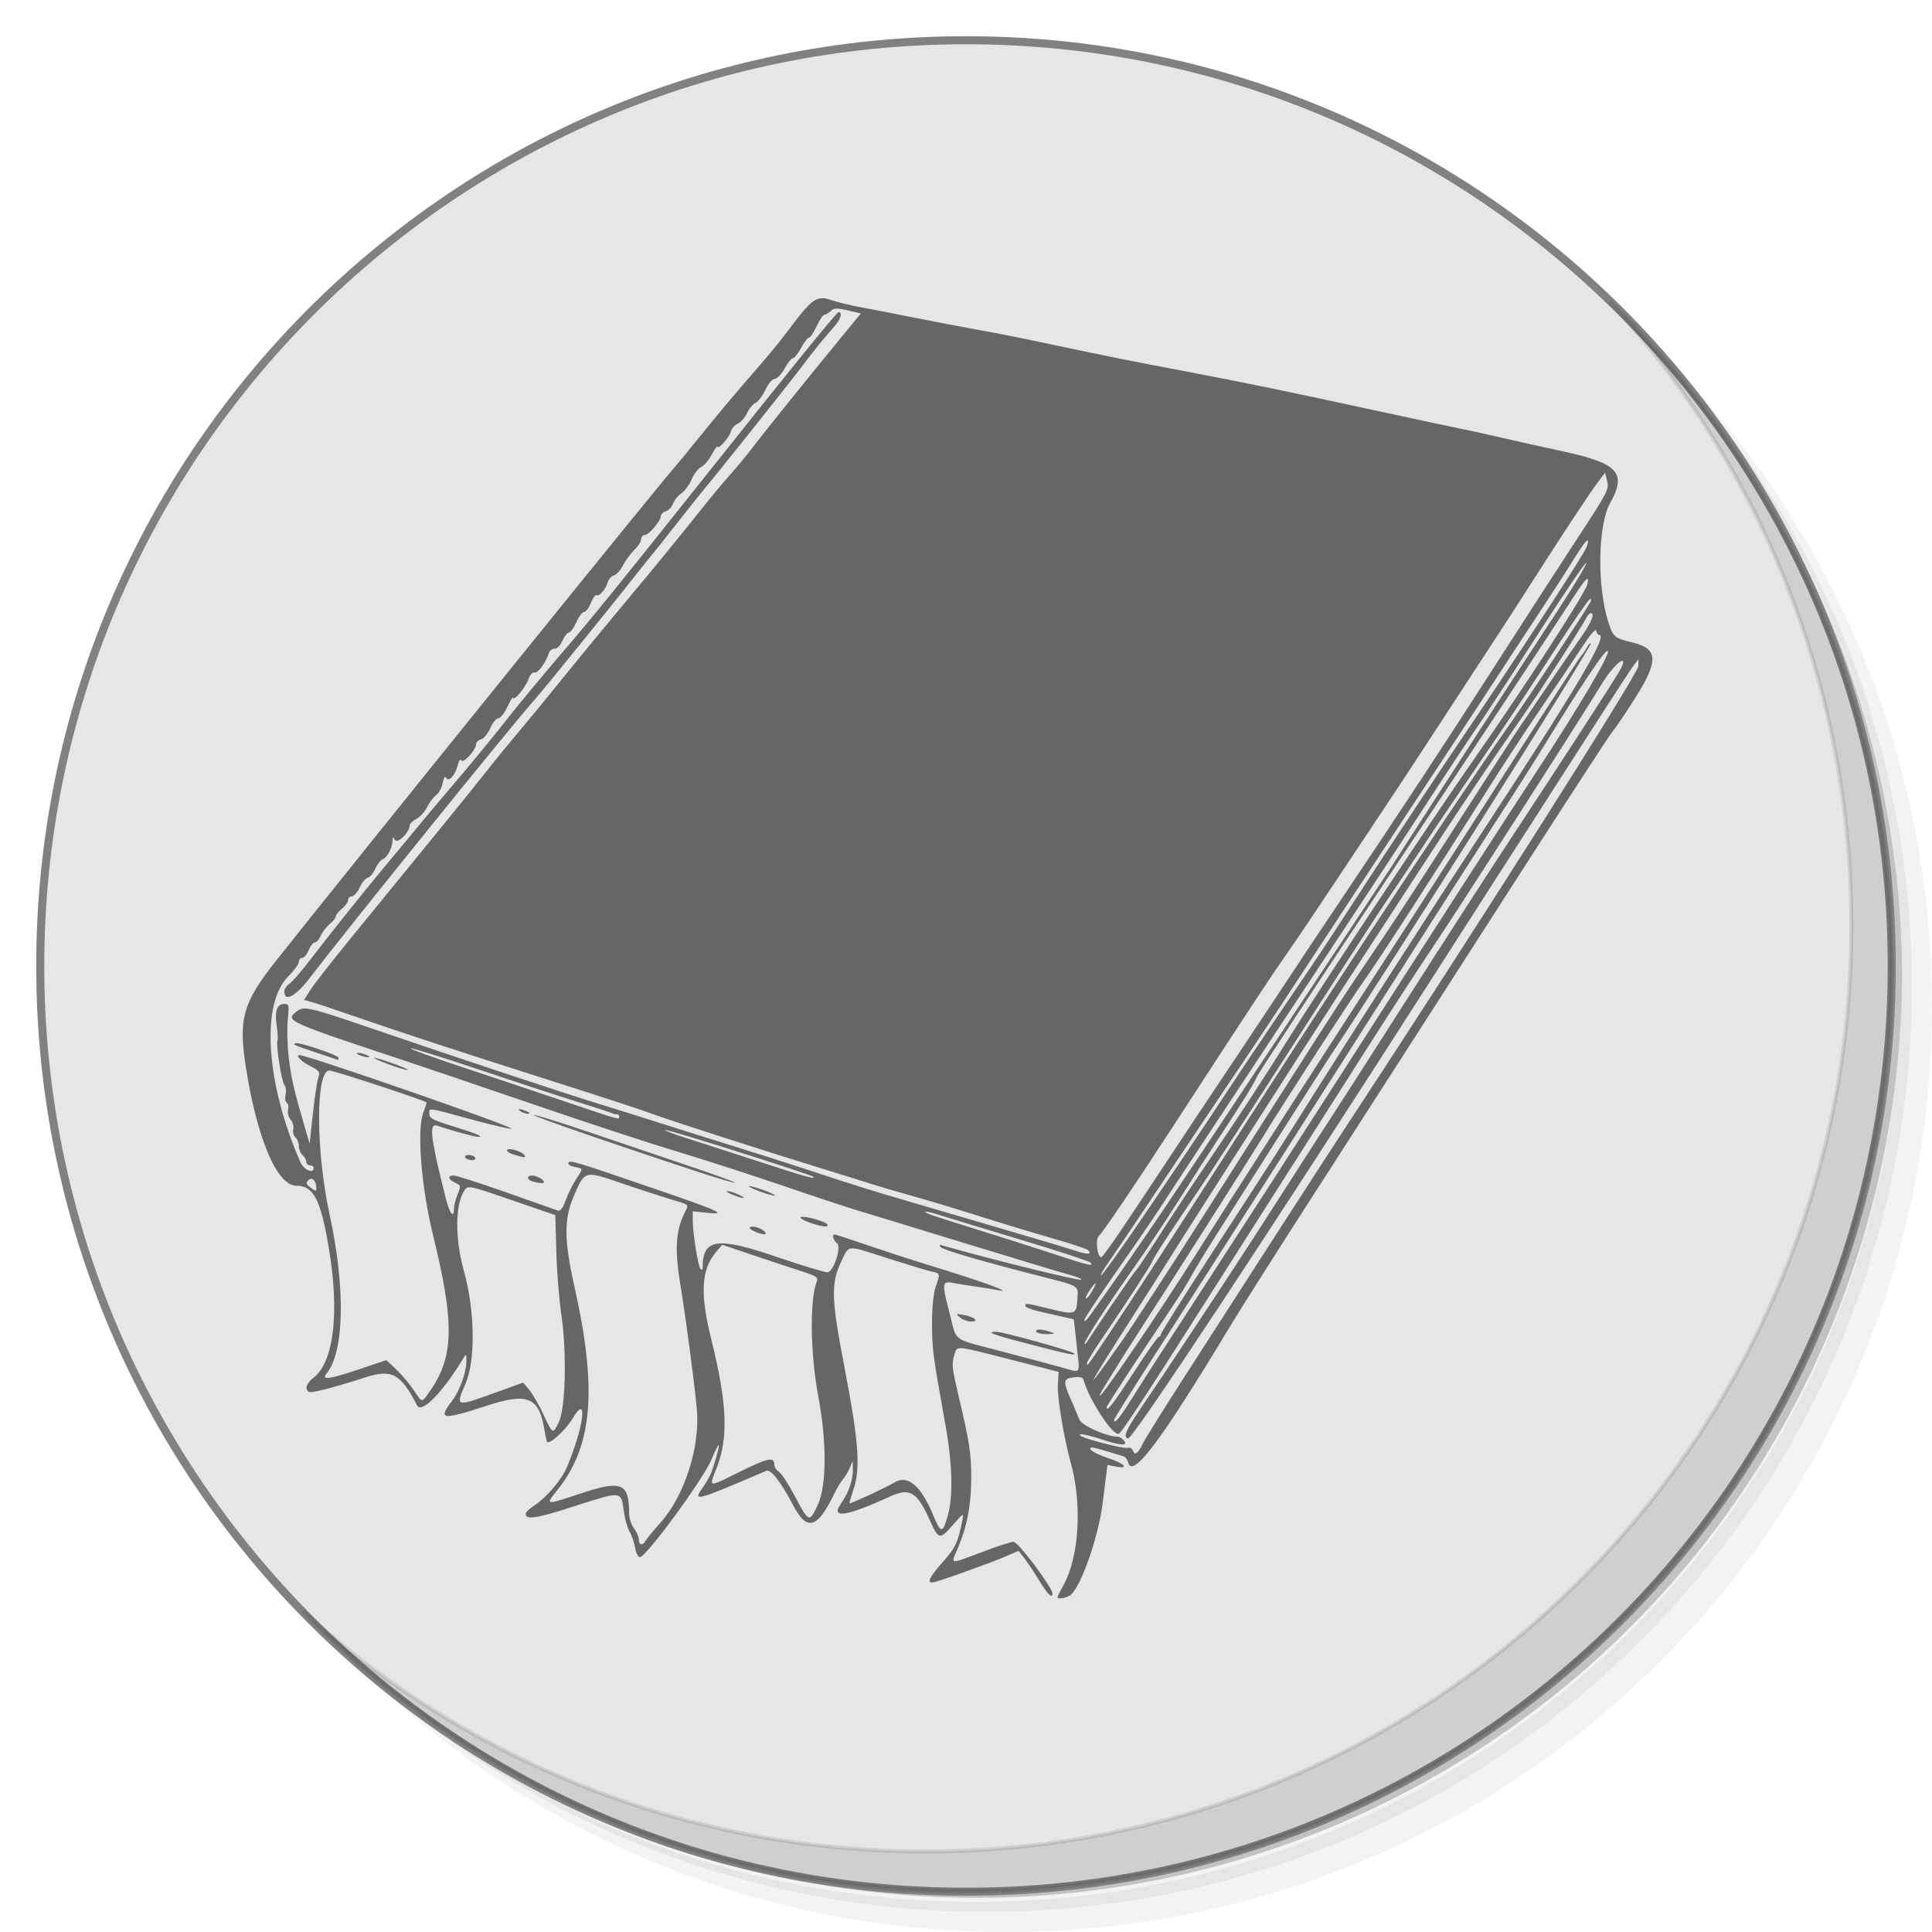 <?xml version="1.0" encoding="UTF-8" standalone="no"?>
<svg
   xmlns:osb="http://www.openswatchbook.org/uri/2009/osb"
   xmlns:dc="http://purl.org/dc/elements/1.1/"
   xmlns:cc="http://creativecommons.org/ns#"
   xmlns:rdf="http://www.w3.org/1999/02/22-rdf-syntax-ns#"
   xmlns:svg="http://www.w3.org/2000/svg"
   xmlns="http://www.w3.org/2000/svg"
   xmlns:sodipodi="http://sodipodi.sourceforge.net/DTD/sodipodi-0.dtd"
   xmlns:inkscape="http://www.inkscape.org/namespaces/inkscape"
   viewBox="0 0 48 48"
   id="svg2"
   version="1.1"
   inkscape:version="0.92.2 5c3e80d, 2017-08-06"
   sodipodi:docname="application-bookmarks.svg">
  <sodipodi:namedview
     pagecolor="#ffffff"
     bordercolor="#666666"
     borderopacity="1"
     objecttolerance="10"
     gridtolerance="10"
     guidetolerance="10"
     inkscape:pageopacity="0"
     inkscape:pageshadow="2"
     inkscape:window-width="1920"
     inkscape:window-height="1037"
     id="namedview55"
     showgrid="false"
     inkscape:zoom="6.9532167"
     inkscape:cx="18.101417"
     inkscape:cy="47.743394"
     inkscape:window-x="0"
     inkscape:window-y="43"
     inkscape:window-maximized="0"
     inkscape:current-layer="svg2" />
  <defs
     id="defs4">
    <linearGradient
       id="linearGradient860"
       osb:paint="solid">
      <stop
         style="stop-color:#000000;stop-opacity:1;"
         offset="0"
         id="stop858" />
    </linearGradient>
    <linearGradient
       id="linearGradient3764"
       x1="1"
       x2="47"
       gradientUnits="userSpaceOnUse"
       gradientTransform="matrix(0,-1,1,0,-1.5e-6,48)">
      <stop
         style="stop-color:#333;stop-opacity:1"
         id="stop7" />
      <stop
         offset="1"
         style="stop-color:#3d3d3d;stop-opacity:1"
         id="stop9" />
    </linearGradient>
  </defs>
  <g
     id="g11">
    <path
       d="m 36.31 5 c 5.859 4.062 9.688 10.831 9.688 18.5 c 0 12.426 -10.07 22.5 -22.5 22.5 c -7.669 0 -14.438 -3.828 -18.5 -9.688 c 1.037 1.822 2.306 3.499 3.781 4.969 c 4.085 3.712 9.514 5.969 15.469 5.969 c 12.703 0 23 -10.298 23 -23 c 0 -5.954 -2.256 -11.384 -5.969 -15.469 c -1.469 -1.475 -3.147 -2.744 -4.969 -3.781 z m 4.969 3.781 c 3.854 4.113 6.219 9.637 6.219 15.719 c 0 12.703 -10.297 23 -23 23 c -6.081 0 -11.606 -2.364 -15.719 -6.219 c 4.16 4.144 9.883 6.719 16.219 6.719 c 12.703 0 23 -10.298 23 -23 c 0 -6.335 -2.575 -12.06 -6.719 -16.219 z"
       style="opacity:0.05"
       id="path13" />
    <path
       d="m 41.28 8.781 c 3.712 4.085 5.969 9.514 5.969 15.469 c 0 12.703 -10.297 23 -23 23 c -5.954 0 -11.384 -2.256 -15.469 -5.969 c 4.113 3.854 9.637 6.219 15.719 6.219 c 12.703 0 23 -10.298 23 -23 c 0 -6.081 -2.364 -11.606 -6.219 -15.719 z"
       style="opacity:0.1"
       id="path15" />
    <path
       d="m 31.25 2.375 c 8.615 3.154 14.75 11.417 14.75 21.13 c 0 12.426 -10.07 22.5 -22.5 22.5 c -9.708 0 -17.971 -6.135 -21.12 -14.75 a 23 23 0 0 0 44.875 -7 a 23 23 0 0 0 -16 -21.875 z"
       style="opacity:0.2"
       id="path17" />
  </g>
  <g
     id="g19"
     style="fill:#e6e6e6;fill-opacity:1;stroke:#818181;stroke-opacity:1;stroke-width:0.2;stroke-miterlimit:4;stroke-dasharray:none">
    <path
       d="m 24 1 c 12.703 0 23 10.297 23 23 c 0 12.703 -10.297 23 -23 23 -12.703 0 -23 -10.297 -23 -23 0 -12.703 10.297 -23 23 -23 z"
       style="fill:#e6e6e6;fill-opacity:1;stroke:#818181;stroke-opacity:1;stroke-width:0.2;stroke-miterlimit:4;stroke-dasharray:none"
       id="path21" />
  </g>
  <g
     id="g51"
     style="stroke-width:0.1;stroke-miterlimit:4;stroke-dasharray:none;stroke:#000000;stroke-opacity:1;fill-opacity:1;fill:#000000">
    <path
       d="m 40.03 7.531 c 3.712 4.084 5.969 9.514 5.969 15.469 0 12.703 -10.297 23 -23 23 c -5.954 0 -11.384 -2.256 -15.469 -5.969 4.178 4.291 10.01 6.969 16.469 6.969 c 12.703 0 23 -10.298 23 -23 0 -6.462 -2.677 -12.291 -6.969 -16.469 z"
       style="opacity:0.1;stroke-width:0.1;stroke-miterlimit:4;stroke-dasharray:none;stroke:#000000;stroke-opacity:1;fill-opacity:1;fill:#000000"
       id="path53" />
  </g>
  <path
     d="m 26.271,39.681 c 0,-0.014 0.069,-0.15 0.153,-0.302 0.387,-0.7 0.465,-2 0.182,-3.025 -0.177,-0.641 -0.344,-1.646 -0.324,-1.956 l 0.02,-0.314 -1.193,-0.305 c -1.432,-0.366 -1.321,-0.359 -1.406,-0.09 -0.059,0.185 -0.044,0.327 0.093,0.907 0.292,1.238 0.335,1.507 0.334,2.119 -0.001,0.676 -0.102,1.207 -0.333,1.75 -0.179,0.421 -0.248,0.413 0.67,0.07 0.336,-0.126 0.658,-0.229 0.715,-0.229 0.114,0 0.967,1.135 0.967,1.287 0,0.136 -0.127,0.013 -0.325,-0.316 -0.121,-0.201 -0.287,-0.451 -0.369,-0.556 l -0.149,-0.19 -0.328,0.141 c -0.346,0.149 -1.516,0.571 -1.75,0.631 -0.223,0.058 -0.164,-0.091 0.197,-0.497 0.317,-0.356 0.378,-0.488 0.486,-1.041 0.036,-0.186 0.03,-0.182 -0.227,0.111 -0.337,0.387 -0.362,0.382 -0.58,-0.101 -0.323,-0.717 -0.499,-0.821 -1,-0.591 -1.098,0.504 -1.485,0.555 -1.202,0.158 0.185,-0.259 0.294,-0.578 0.287,-0.844 l -0.005,-0.197 -0.072,0.169 c -0.04,0.093 -0.117,0.222 -0.171,0.286 -0.054,0.064 -0.147,0.217 -0.206,0.34 -0.428,0.887 -0.684,0.961 -1.03,0.3 -0.305,-0.582 -0.555,-0.902 -0.669,-0.853 -1.741,0.747 -1.827,0.771 -1.594,0.441 0.179,-0.254 0.241,-0.389 0.348,-0.763 0.125,-0.44 0.085,-0.423 -0.119,0.052 -0.218,0.506 -1.621,2.415 -1.774,2.415 -0.044,0 -0.097,-0.107 -0.119,-0.239 -0.022,-0.131 -0.084,-0.31 -0.137,-0.398 -0.053,-0.088 -0.117,-0.313 -0.142,-0.502 -0.067,-0.512 -0.046,-0.509 -1.206,-0.134 -0.968,0.313 -1.233,0.355 -1.233,0.193 0,-0.036 0.106,-0.135 0.236,-0.22 0.287,-0.189 0.658,-0.627 0.785,-0.929 0.428,-1.014 0.533,-1.869 0.149,-1.223 -0.184,0.31 -0.611,0.69 -0.646,0.575 -0.014,-0.046 -0.04,-0.173 -0.057,-0.282 -0.135,-0.821 -0.416,-0.938 -1.44,-0.602 -1.101,0.361 -1.217,0.345 -0.859,-0.118 0.195,-0.253 0.366,-0.736 0.36,-1.018 -0.003,-0.153 -0.009,-0.156 -0.076,-0.045 -0.519,0.857 -1.04,1.386 -1.151,1.169 C 9.952,34.121 9.733,34.005 9.056,34.227 c -0.731,0.239 -1.325,0.392 -1.383,0.354 -0.109,-0.07 -0.06,-0.216 0.116,-0.352 0.505,-0.389 0.65,-1.607 0.382,-3.214 -0.203,-1.215 -0.38,-1.556 -0.808,-1.556 -0.478,0 -0.973,-1.157 -1.252,-2.928 -0.192,-1.222 -0.08,-1.617 0.754,-2.67 C 8.992,21.179 16.634,11.718 16.79,11.574 c 0.019,-0.018 0.336,-0.404 0.704,-0.859 0.368,-0.455 0.91,-1.1 1.203,-1.432 0.294,-0.333 0.659,-0.772 0.812,-0.977 0.676,-0.907 0.774,-0.978 1.152,-0.848 0.143,0.049 0.452,0.125 0.688,0.168 0.236,0.043 0.827,0.158 1.315,0.256 0.488,0.098 1.245,0.242 1.682,0.321 0.437,0.078 1.112,0.211 1.499,0.295 0.387,0.084 0.924,0.198 1.193,0.252 0.269,0.054 0.668,0.136 0.887,0.181 0.219,0.045 0.962,0.188 1.652,0.319 1.359,0.257 2.446,0.482 4.772,0.987 0.824,0.179 1.691,0.364 1.927,0.411 0.236,0.047 0.69,0.147 1.009,0.222 0.32,0.075 1.023,0.231 1.564,0.348 1.353,0.292 1.574,0.536 1.155,1.279 -0.308,0.547 -0.33,2.08 -0.043,2.967 0.118,0.364 0.148,0.389 0.597,0.498 0.65,0.158 0.657,0.458 0.032,1.436 -0.246,0.385 -0.48,0.729 -0.52,0.764 -0.04,0.035 -1.287,1.954 -2.77,4.264 -1.483,2.31 -3.499,5.447 -4.481,6.97 -0.981,1.523 -1.991,3.112 -2.244,3.533 -1.732,2.875 -2.44,3.822 -2.545,3.406 -0.018,-0.07 -0.069,-0.138 -0.114,-0.152 -0.643,-0.199 -0.797,-0.239 -0.821,-0.214 -0.051,0.053 0.119,0.149 0.479,0.272 0.382,0.131 0.479,0.26 0.146,0.195 l -0.206,-0.04 -0.043,0.335 c -0.024,0.185 -0.057,0.45 -0.073,0.59 -0.099,0.838 -0.535,2.093 -0.802,2.307 -0.092,0.074 -0.32,0.112 -0.32,0.054 z M 16.038,38.281 c 0.027,-0.049 0.194,-0.252 0.372,-0.451 0.603,-0.677 0.991,-1.896 0.902,-2.834 -0.066,-0.696 -0.268,-2.216 -0.408,-3.075 -0.143,-0.874 -0.118,-1.325 0.098,-1.775 0.115,-0.24 0.158,-0.2 -0.395,-0.367 -0.252,-0.077 -0.797,-0.255 -1.21,-0.397 -0.878,-0.301 -0.866,-0.305 -1.148,0.351 -0.239,0.554 -0.234,1.089 0.018,2.209 0.575,2.554 0.462,3.968 -0.405,5.059 -0.321,0.405 -0.332,0.403 0.576,0.101 1,-0.333 1.191,-0.256 1.191,0.476 0,0.135 0.051,0.299 0.122,0.393 0.067,0.089 0.122,0.215 0.122,0.281 0,0.139 0.095,0.157 0.165,0.031 z m 7.51,-0.626 c 0.137,-0.481 0.115,-1.292 -0.063,-2.277 -0.307,-1.701 -0.331,-1.887 -0.329,-2.514 8.33e-4,-0.39 0.036,-0.735 0.09,-0.891 0.117,-0.339 0.119,-0.334 -0.109,-0.384 -0.109,-0.024 -0.59,-0.17 -1.069,-0.323 -1.063,-0.341 -0.961,-0.346 -1.157,0.055 -0.272,0.557 -0.262,0.931 0.071,2.657 0.348,1.808 0.4,2.483 0.229,3.007 -0.066,0.201 -0.114,0.366 -0.107,0.366 0.06,0 0.944,-0.409 1.099,-0.509 0.341,-0.219 0.67,0.051 0.985,0.809 0.189,0.454 0.231,0.455 0.36,0.003 z M 20.326,37.367 c 0.212,-0.471 0.215,-1.55 0.007,-2.657 -0.205,-1.093 -0.221,-2.426 -0.033,-2.896 0.029,-0.073 -0.052,-0.124 -0.344,-0.217 -0.21,-0.067 -0.749,-0.245 -1.197,-0.396 l -0.815,-0.275 -0.148,0.173 c -0.377,0.442 -0.41,1.025 -0.122,2.186 0.391,1.58 0.427,2.423 0.136,3.172 -0.201,0.517 -0.24,0.51 0.575,0.106 0.693,-0.343 0.852,-0.376 0.852,-0.176 0,0.058 0.053,0.14 0.118,0.182 0.065,0.042 0.246,0.321 0.403,0.62 0.337,0.644 0.356,0.65 0.569,0.177 z m 8.065,-1.5 c 0.055,-0.112 0.504,-0.833 0.999,-1.603 1.573,-2.449 3.551,-5.512 4.07,-6.301 3.19,-4.852 7.249,-11.246 7.247,-11.417 l -0.001,-0.167 -0.122,0.159 c -0.067,0.088 -0.525,0.789 -1.018,1.559 -0.493,0.77 -1.183,1.844 -1.534,2.387 -0.351,0.543 -1.417,2.204 -2.37,3.692 -4.209,6.571 -7.533,11.603 -7.638,11.564 -0.129,-0.047 -0.058,-0.201 0.398,-0.871 0.251,-0.368 0.673,-0.998 0.938,-1.4 0.265,-0.403 0.748,-1.133 1.072,-1.623 0.324,-0.49 1.011,-1.55 1.526,-2.355 0.515,-0.805 0.995,-1.55 1.067,-1.655 0.072,-0.105 0.907,-1.408 1.858,-2.896 0.95,-1.488 2.162,-3.364 2.694,-4.169 1.035,-1.568 2.494,-3.815 2.643,-4.072 0.296,-0.51 -0.074,-0.27 -0.402,0.26 -0.701,1.135 -3.579,5.619 -4.183,6.517 -0.341,0.508 -1.022,1.553 -1.514,2.323 -1.025,1.606 -3.223,5.057 -4.44,6.97 -1.273,2.001 -1.821,2.83 -1.886,2.854 -0.148,0.055 -0.74,-0.851 -0.871,-1.331 -0.02,-0.073 -0.085,-0.092 -0.247,-0.073 -0.264,0.032 -0.272,0.094 -0.075,0.542 0.08,0.182 0.175,0.407 0.211,0.502 0.059,0.156 0.683,0.433 0.973,0.433 0.034,0 0.097,0.043 0.139,0.095 0.109,0.137 -0.077,0.127 -0.56,-0.031 -0.384,-0.125 -0.593,-0.162 -0.526,-0.092 0.071,0.074 1.097,0.338 1.181,0.304 0.048,-0.019 0.105,0.011 0.125,0.067 0.049,0.132 0.124,0.08 0.247,-0.172 z M 13.885,35.33 c 0.167,-0.345 0.199,-1.721 0.062,-2.662 -0.056,-0.383 -0.113,-1.097 -0.126,-1.587 l -0.025,-0.891 -1.083,-0.374 c -1.033,-0.357 -1.086,-0.368 -1.165,-0.257 -0.243,0.346 -0.251,1.202 -0.02,2.031 0.273,0.978 0.289,2.208 0.037,2.789 -0.251,0.579 -0.251,0.579 0.716,0.23 l 0.716,-0.258 0.151,0.179 c 0.083,0.098 0.241,0.372 0.352,0.608 0.234,0.502 0.235,0.502 0.385,0.191 z m 14.291,-0.672 c 0.223,-0.357 1.003,-1.565 1.733,-2.685 0.73,-1.12 2.256,-3.483 3.391,-5.251 2.199,-3.425 4.158,-6.461 4.91,-7.606 1.034,-1.575 1.777,-2.832 1.738,-2.938 -0.036,-0.099 -0.611,0.76 -1.751,2.617 -0.15,0.244 -0.653,1.031 -1.118,1.75 -0.466,0.719 -1.47,2.29 -2.233,3.491 -1.407,2.215 -4.609,7.224 -6.261,9.791 -0.498,0.775 -0.906,1.426 -0.906,1.448 0,0.129 0.138,-0.042 0.498,-0.617 z m -0.013,-0.555 c 0.317,-0.489 0.599,-0.889 0.627,-0.889 0.028,0 0.05,-0.028 0.05,-0.062 0,-0.034 0.585,-0.964 1.3,-2.066 1.594,-2.457 1.63,-2.514 2.46,-3.836 0.98,-1.56 3.02,-4.738 4.089,-6.368 2.482,-3.785 3.27,-5.107 3.044,-5.107 -0.031,0 -0.066,-0.047 -0.076,-0.105 -0.012,-0.066 -0.157,0.107 -0.387,0.461 -0.202,0.311 -0.646,0.972 -0.987,1.468 -0.341,0.496 -0.96,1.441 -1.375,2.101 -1.211,1.922 -2.742,4.288 -3.02,4.668 -0.269,0.367 -2.069,3.148 -2.534,3.914 -0.251,0.414 -2.533,3.999 -3.14,4.933 -0.148,0.228 -0.365,0.571 -0.484,0.764 -0.118,0.193 -0.264,0.429 -0.324,0.525 -0.06,0.096 -0.096,0.175 -0.08,0.175 0.067,0 1.514,-2.132 2.418,-3.564 0.904,-1.43 2.96,-4.638 3.958,-6.174 0.557,-0.858 2.023,-3.135 3.257,-5.06 1.234,-1.925 2.279,-3.539 2.323,-3.585 0.044,-0.047 0.109,-0.142 0.145,-0.212 0.036,-0.07 0.079,-0.114 0.096,-0.097 0.042,0.044 -5.018,8.056 -6.479,10.259 -0.116,0.175 -0.693,1.077 -1.282,2.005 -0.589,0.928 -1.288,2.028 -1.553,2.446 -0.265,0.418 -0.543,0.876 -0.617,1.018 -0.074,0.142 -0.322,0.538 -0.551,0.878 -0.843,1.257 -1.547,2.335 -1.547,2.369 0,0.13 0.162,-0.078 0.668,-0.858 z m -17.461,0.43 c 0.577,-0.845 0.59,-1.678 0.06,-3.832 -0.298,-1.212 -0.411,-2.646 -0.242,-3.067 0.051,-0.127 0.085,-0.237 0.076,-0.245 -0.063,-0.056 -2.302,-0.793 -2.411,-0.793 -0.347,-6.32e-4 -0.343,1.99 0.007,3.596 0.394,1.809 0.363,3.395 -0.078,3.93 -0.144,0.175 0.073,0.146 0.829,-0.109 l 0.654,-0.221 0.153,0.141 c 0.22,0.202 0.413,0.428 0.57,0.666 0.169,0.256 0.16,0.258 0.38,-0.066 z m 17.133,-1.159 c 0.294,-0.42 1.264,-1.909 2.155,-3.31 2.854,-4.487 3.274,-5.141 3.801,-5.919 0.885,-1.308 1.199,-1.787 2.48,-3.787 0.684,-1.068 1.363,-2.117 1.509,-2.331 0.147,-0.215 0.473,-0.696 0.725,-1.069 0.252,-0.373 0.564,-0.827 0.693,-1.008 0.306,-0.43 0.422,-0.667 0.349,-0.714 -0.032,-0.02 -0.091,0.028 -0.131,0.108 -0.109,0.217 -1.116,1.777 -1.549,2.4 -0.797,1.147 -1.446,2.109 -2.085,3.091 -0.622,0.955 -0.961,1.477 -2.406,3.692 -0.739,1.133 -4.009,6.238 -4.328,6.755 -0.132,0.215 -0.587,0.931 -1.01,1.591 -1.083,1.69 -1.146,1.844 -0.204,0.501 z m -1.085,0.046 -0.072,-0.643 -0.28,-0.063 c -0.154,-0.035 -0.424,-0.097 -0.601,-0.137 -0.177,-0.041 -0.321,-0.1 -0.321,-0.131 0,-0.076 -0.004,-0.077 0.625,0.077 0.611,0.149 0.642,0.138 0.667,-0.243 0.023,-0.347 0.062,-0.322 -0.878,-0.562 -1.504,-0.384 -2.452,-0.66 -2.519,-0.734 -0.05,-0.055 -0.036,-0.065 0.055,-0.038 1.104,0.32 3.4,0.886 3.436,0.848 0.018,-0.019 -0.087,-0.066 -0.234,-0.106 -0.267,-0.073 -1.616,-0.481 -3.722,-1.126 C 22.284,30.369 21.583,30.156 21.347,30.086 21.112,30.017 20.258,29.735 19.451,29.459 18.643,29.183 17.446,28.797 16.79,28.6 16.134,28.403 14.565,27.888 13.303,27.455 12.041,27.023 10.61,26.537 10.122,26.375 7.104,25.373 7.076,25.361 7.368,25.131 c 0.181,-0.142 0.301,-0.115 1.836,0.41 2.091,0.716 4.774,1.607 5.658,1.879 0.471,0.145 1.159,0.36 1.529,0.479 0.37,0.119 1.237,0.391 1.927,0.606 0.69,0.214 1.667,0.528 2.172,0.697 0.505,0.169 1.33,0.427 1.835,0.573 0.505,0.146 1.303,0.38 1.774,0.52 0.471,0.14 1.2,0.354 1.621,0.477 0.421,0.123 0.886,0.264 1.035,0.314 0.267,0.09 0.387,0.077 0.276,-0.029 -0.031,-0.03 -0.429,-0.161 -0.883,-0.291 C 25.695,30.637 24.869,30.386 24.314,30.21 23.759,30.035 23.002,29.806 22.632,29.704 22.261,29.601 21.794,29.463 21.592,29.398 21.39,29.332 20.881,29.173 20.46,29.044 19.019,28.602 16.576,27.815 16.239,27.685 16.054,27.613 14.994,27.265 13.884,26.912 11.349,26.105 9.976,25.655 8.807,25.25 8.302,25.075 7.813,24.912 7.721,24.888 l -0.168,-0.044 0.168,-0.262 c 0.092,-0.144 0.526,-0.699 0.963,-1.234 2.159,-2.641 3.031,-3.714 3.393,-4.174 0.217,-0.277 0.578,-0.718 0.801,-0.981 0.223,-0.263 0.72,-0.867 1.103,-1.343 0.384,-0.476 1.139,-1.393 1.678,-2.037 0.539,-0.644 1.252,-1.514 1.584,-1.934 0.332,-0.42 0.734,-0.907 0.893,-1.082 0.159,-0.175 0.419,-0.49 0.579,-0.7 0.293,-0.385 1.308,-1.646 2.193,-2.725 l 0.48,-0.585 -0.326,-0.076 c -0.272,-0.063 -0.342,-0.061 -0.423,0.016 -0.054,0.051 -0.124,0.092 -0.157,0.092 -0.033,0 -0.12,0.129 -0.193,0.286 -0.074,0.158 -0.16,0.286 -0.192,0.286 -0.032,0 -0.12,0.115 -0.196,0.255 -0.076,0.14 -0.167,0.255 -0.203,0.255 -0.036,3.48e-4 -0.128,0.115 -0.205,0.255 -0.077,0.14 -0.187,0.255 -0.245,0.257 -0.061,0.002 -0.157,0.114 -0.231,0.271 -0.069,0.147 -0.179,0.293 -0.245,0.324 -0.066,0.031 -0.161,0.145 -0.211,0.255 -0.05,0.109 -0.155,0.227 -0.232,0.262 -0.077,0.035 -0.155,0.125 -0.173,0.201 -0.035,0.143 -0.328,0.47 -0.33,0.367 -6.4e-4,-0.032 -0.063,0.056 -0.139,0.196 -0.076,0.14 -0.196,0.282 -0.268,0.314 -0.071,0.033 -0.177,0.17 -0.234,0.305 -0.057,0.135 -0.173,0.292 -0.257,0.349 -0.084,0.057 -0.179,0.174 -0.209,0.259 -0.031,0.085 -0.111,0.169 -0.178,0.187 -0.067,0.018 -0.122,0.071 -0.122,0.116 0,0.12 -0.301,0.475 -0.403,0.475 -0.047,0 -0.086,0.046 -0.086,0.102 0,0.056 -0.078,0.178 -0.174,0.271 -0.096,0.093 -0.222,0.266 -0.281,0.383 -0.058,0.117 -0.158,0.228 -0.221,0.245 -0.063,0.017 -0.133,0.093 -0.155,0.168 -0.052,0.179 -0.212,0.365 -0.276,0.323 -0.028,-0.018 -0.092,0.069 -0.142,0.192 -0.05,0.124 -0.126,0.226 -0.17,0.227 -0.044,6.32e-4 -0.13,0.115 -0.192,0.255 -0.062,0.139 -0.144,0.254 -0.184,0.254 -0.039,6.32e-4 -0.113,0.094 -0.163,0.207 -0.055,0.124 -0.134,0.202 -0.197,0.197 -0.058,-0.004 -0.123,0.052 -0.146,0.127 -0.066,0.222 -0.277,0.496 -0.358,0.464 -0.042,-0.017 -0.105,0.059 -0.146,0.176 -0.071,0.203 -0.375,0.56 -0.38,0.446 -0.001,-0.032 -0.063,0.07 -0.138,0.228 -0.074,0.158 -0.176,0.286 -0.227,0.286 -0.05,0 -0.14,0.11 -0.198,0.245 -0.059,0.134 -0.162,0.26 -0.229,0.278 -0.068,0.018 -0.123,0.071 -0.123,0.117 0,0.14 -0.318,0.494 -0.368,0.41 -0.027,-0.045 -0.061,-0.004 -0.087,0.107 -0.06,0.249 -0.223,0.434 -0.288,0.326 -0.032,-0.054 -0.062,-0.011 -0.089,0.128 -0.022,0.115 -0.094,0.248 -0.159,0.295 -0.065,0.047 -0.167,0.182 -0.227,0.3 -0.06,0.118 -0.182,0.251 -0.271,0.297 -0.089,0.046 -0.162,0.117 -0.162,0.159 -6.41e-4,0.168 -0.299,0.464 -0.364,0.363 -0.053,-0.082 -0.062,-0.081 -0.063,0.013 -0.001,0.173 -0.133,0.427 -0.24,0.462 -0.054,0.018 -0.136,0.122 -0.183,0.232 -0.047,0.11 -0.132,0.213 -0.19,0.228 -0.058,0.016 -0.15,0.126 -0.204,0.246 -0.055,0.12 -0.142,0.218 -0.193,0.218 -0.051,0 -0.093,0.041 -0.093,0.091 0,0.05 -0.069,0.147 -0.153,0.216 -0.084,0.069 -0.153,0.155 -0.153,0.191 0,0.036 -0.068,0.121 -0.15,0.189 -0.083,0.068 -0.183,0.199 -0.224,0.291 -0.04,0.092 -0.107,0.168 -0.148,0.168 -0.041,0 -0.109,0.086 -0.151,0.191 -0.042,0.105 -0.114,0.191 -0.16,0.191 -0.046,0 -0.084,0.044 -0.084,0.098 0,0.054 -0.123,0.222 -0.273,0.373 -0.677,0.685 -0.544,2.659 0.31,4.605 0.085,0.194 0.33,0.3 0.33,0.143 0,-0.035 -0.041,-0.064 -0.092,-0.064 -0.05,0 -0.092,-0.039 -0.092,-0.088 0,-0.048 -0.041,-0.123 -0.092,-0.167 -0.05,-0.044 -0.092,-0.144 -0.092,-0.223 0,-0.079 -0.038,-0.177 -0.085,-0.217 -0.047,-0.041 -0.071,-0.131 -0.054,-0.201 0.018,-0.07 -0.012,-0.177 -0.065,-0.239 -0.056,-0.064 -0.083,-0.169 -0.064,-0.245 0.018,-0.074 0.004,-0.153 -0.033,-0.177 -0.037,-0.024 -0.05,-0.112 -0.029,-0.199 0.021,-0.086 0.007,-0.194 -0.03,-0.24 -0.072,-0.09 -0.216,-1.029 -0.171,-1.108 0.015,-0.026 0.006,-0.19 -0.02,-0.365 -0.054,-0.363 0.008,-0.541 0.19,-0.541 0.117,0 0.122,0.026 0.085,0.398 -0.022,0.219 -0.01,0.648 0.027,0.953 0.062,0.512 0.133,0.818 0.413,1.768 l 0.103,0.35 0.08,-0.732 c 0.044,-0.403 0.105,-0.806 0.135,-0.898 0.05,-0.153 0.034,-0.176 -0.214,-0.302 -0.213,-0.108 -0.361,-0.265 -0.249,-0.265 0.198,0 5.361,1.793 5.262,1.828 -0.035,0.012 -0.446,-0.082 -0.914,-0.209 -1.221,-0.331 -1.126,-0.317 -1.126,-0.165 0,0.112 0.084,0.159 0.535,0.297 0.616,0.189 0.825,0.274 0.688,0.281 -0.079,0.004 -0.61,-0.14 -1.033,-0.28 -0.204,-0.068 -0.158,0.315 0.217,1.796 0.098,0.388 0.205,0.528 0.205,0.268 0,-0.071 0.04,-0.23 0.09,-0.352 0.087,-0.216 0.085,-0.225 -0.061,-0.295 -0.18,-0.085 -0.197,-0.178 -0.032,-0.178 0.065,0 0.65,0.188 1.3,0.418 0.65,0.23 1.225,0.433 1.278,0.45 0.07,0.023 0.126,-0.048 0.203,-0.257 0.058,-0.159 0.173,-0.391 0.255,-0.517 0.184,-0.282 0.186,-0.262 -0.039,-0.309 -0.103,-0.021 -0.171,-0.066 -0.152,-0.1 0.043,-0.072 0.133,-0.045 2.102,0.63 1.67,0.572 1.876,0.666 1.342,0.61 l -0.352,-0.036 v 0.227 c 0,0.321 0.129,1.131 0.192,1.203 0.032,0.037 0.053,0.023 0.053,-0.035 0,-0.712 0.358,-0.767 1.796,-0.277 0.672,0.229 1.262,0.408 1.311,0.398 0.156,-0.032 0.348,-0.635 0.232,-0.723 -0.093,-0.07 -0.133,-0.218 -0.06,-0.218 0.02,0 0.412,0.128 0.872,0.285 0.46,0.157 1.084,0.36 1.387,0.452 1.419,0.431 2.301,0.753 1.743,0.638 -0.118,-0.024 -0.338,-0.06 -0.489,-0.08 -0.151,-0.019 -0.392,-0.057 -0.535,-0.084 -0.319,-0.06 -0.323,-0.031 -0.113,0.781 0.179,0.691 0.028,0.583 1.272,0.91 0.582,0.153 1.251,0.331 1.487,0.397 0.522,0.145 0.473,0.214 0.387,-0.548 z m -1.142,-0.016 c -0.945,-0.245 -1.138,-0.316 -0.855,-0.316 0.165,0 1.871,0.473 1.931,0.535 0.063,0.066 -0.114,0.03 -1.076,-0.219 z m 0.143,-0.316 c -0.044,-0.074 0.115,-0.074 0.336,0 0.137,0.046 0.13,0.052 -0.073,0.057 -0.124,0.004 -0.243,-0.022 -0.264,-0.057 z m -1.9,-0.355 c -0.112,-0.095 -0.107,-0.098 0.093,-0.062 0.267,0.047 0.394,0.162 0.179,0.162 -0.084,0 -0.207,-0.045 -0.272,-0.1 z M 18.763,30.602 c -0.076,-0.032 -0.138,-0.073 -0.138,-0.091 0,-0.07 0.226,-0.03 0.34,0.06 0.139,0.109 0.025,0.127 -0.202,0.032 z m 1.33,-0.236 c -0.151,-0.056 -0.239,-0.114 -0.194,-0.129 0.1,-0.035 0.613,0.11 0.658,0.185 0.049,0.082 -0.154,0.058 -0.464,-0.056 z m -1.896,-0.684 c -0.118,-0.047 -0.173,-0.087 -0.122,-0.088 0.05,-0.001 0.174,0.037 0.275,0.085 0.236,0.113 0.126,0.114 -0.153,0.003 z m 0.642,-0.095 c -0.168,-0.065 -0.265,-0.117 -0.214,-0.117 0.05,0 0.229,0.053 0.398,0.117 0.168,0.065 0.265,0.117 0.214,0.117 -0.05,0 -0.229,-0.053 -0.398,-0.117 z m -5.612,-0.235 c -0.059,-0.016 -0.107,-0.056 -0.107,-0.088 0,-0.091 0.207,-0.07 0.34,0.034 0.13,0.102 0.03,0.125 -0.233,0.054 z m 4.175,-0.218 c -2.186,-0.719 -4.168,-1.405 -4.142,-1.432 0.016,-0.017 0.618,0.169 1.337,0.413 0.719,0.244 1.857,0.63 2.53,0.856 0.673,0.227 1.182,0.413 1.132,0.413 -0.05,6.32e-4 -0.436,-0.112 -0.856,-0.25 z m -5.842,-0.375 c -0.021,-0.035 0.017,-0.064 0.085,-0.064 0.067,0 0.139,0.029 0.16,0.064 0.021,0.035 -0.017,0.064 -0.085,0.064 -0.067,0 -0.139,-0.029 -0.16,-0.064 z m 1.206,-0.072 c -0.111,-0.033 -0.186,-0.086 -0.167,-0.118 0.038,-0.064 0.378,0.04 0.433,0.132 0.04,0.068 0.002,0.066 -0.266,-0.014 z m 0.17,-1.074 c -0.112,-0.075 -0.015,-0.075 0.153,0 0.081,0.036 0.091,0.056 0.031,0.058 -0.05,0.002 -0.133,-0.024 -0.184,-0.058 z M 9.633,26.435 C 9.414,26.353 9.265,26.284 9.3,26.281 c 0.036,-0.003 0.256,0.065 0.489,0.149 0.234,0.085 0.384,0.154 0.333,0.154 -0.05,-1.2e-4 -0.271,-0.067 -0.489,-0.149 z M 7.92,26.173 C 7.292,25.961 7.287,25.959 7.324,25.92 c 0.05,-0.052 1.086,0.291 1.086,0.359 0,0.033 -0.007,0.057 -0.015,0.054 -0.008,-0.003 -0.222,-0.076 -0.474,-0.161 z m 1.009,0.04 c -0.077,-0.035 -0.088,-0.055 -0.031,-0.055 0.05,0 0.147,0.025 0.214,0.055 0.077,0.035 0.088,0.055 0.031,0.055 -0.05,0 -0.147,-0.025 -0.214,-0.055 z M 7.064,24.636 c 0,-0.062 0.053,-0.146 0.118,-0.189 0.065,-0.042 0.269,-0.271 0.453,-0.509 0.743,-0.959 1.385,-1.763 1.931,-2.416 0.316,-0.379 0.715,-0.86 0.887,-1.069 0.172,-0.209 0.601,-0.719 0.954,-1.133 0.353,-0.414 0.871,-1.046 1.15,-1.402 0.279,-0.357 0.888,-1.093 1.353,-1.636 0.835,-0.974 1.381,-1.646 3.515,-4.328 2.372,-2.981 3.363,-4.201 3.412,-4.201 0.097,0 0.052,0.172 -0.086,0.331 -0.346,0.398 -0.529,0.623 -0.841,1.038 -0.313,0.416 -1.989,2.52 -2.412,3.027 -0.104,0.125 -0.409,0.508 -0.678,0.852 -0.269,0.344 -0.553,0.7 -0.63,0.792 -0.077,0.092 -0.297,0.367 -0.489,0.611 -0.48,0.611 -2.221,2.759 -2.37,2.923 -0.522,0.577 -4.589,5.606 -5.653,6.992 -0.336,0.438 -0.614,0.581 -0.614,0.318 z m 20.476,8.524 c 0.647,-0.971 1.153,-1.748 2.617,-4.02 1.907,-2.961 2.319,-3.595 3.426,-5.283 1.559,-2.376 3.202,-4.83 3.921,-5.855 0.527,-0.752 1.798,-2.681 2.009,-3.047 0.031,-0.055 0.025,-0.079 -0.017,-0.064 -0.037,0.013 -0.429,0.583 -0.872,1.265 -0.443,0.683 -1.057,1.61 -1.364,2.06 -0.307,0.451 -0.698,1.023 -0.868,1.273 -0.538,0.789 -0.943,1.392 -1.289,1.918 -0.184,0.28 -0.472,0.71 -0.641,0.955 -0.169,0.245 -1.162,1.777 -2.208,3.405 -1.046,1.628 -2.154,3.332 -2.463,3.787 -0.763,1.124 -1.092,1.629 -1.165,1.791 -0.061,0.135 -0.592,0.95 -1.269,1.945 -0.193,0.284 -0.352,0.546 -0.352,0.581 0,0.09 0.007,0.08 0.535,-0.711 z m 0.1,-0.765 c 0.299,-0.443 0.563,-0.819 0.587,-0.837 0.025,-0.018 0.283,-0.404 0.574,-0.859 0.291,-0.455 0.825,-1.264 1.187,-1.797 0.929,-1.372 1.337,-1.997 2.11,-3.231 0.787,-1.257 3.57,-5.448 4.48,-6.747 1.277,-1.822 2.802,-4.174 2.859,-4.408 0.059,-0.241 -0.033,-0.159 -0.324,0.288 -1.02,1.568 -1.969,3.001 -4.726,7.141 -1.713,2.572 -3.138,4.74 -3.167,4.819 -0.051,0.139 -0.368,0.648 -1,1.605 -0.171,0.259 -0.595,0.918 -0.942,1.464 -0.347,0.546 -0.855,1.308 -1.129,1.693 -0.603,0.848 -1.209,1.782 -1.204,1.856 0.002,0.03 0.036,6.32e-4 0.076,-0.064 0.04,-0.065 0.317,-0.48 0.616,-0.923 z m -0.256,-0.137 c 0.409,-0.579 1.044,-1.498 1.539,-2.228 0.427,-0.629 5.351,-8.037 5.631,-8.472 1.316,-2.045 3.017,-4.666 4.158,-6.406 0.396,-0.604 0.711,-1.13 0.699,-1.167 -0.012,-0.037 -0.542,0.744 -1.179,1.736 -0.636,0.992 -1.326,2.047 -1.532,2.344 -0.206,0.298 -0.812,1.214 -1.346,2.037 -0.534,0.823 -2.13,3.243 -3.545,5.378 -1.416,2.135 -2.706,4.093 -2.868,4.349 -0.162,0.257 -0.677,1.012 -1.146,1.679 -0.468,0.667 -0.852,1.243 -0.852,1.28 0,0.087 0.027,0.055 0.44,-0.53 z m -0.244,-0.191 c 0.134,-0.245 0.094,-0.245 -0.074,3.47e-4 -0.072,0.105 -0.108,0.191 -0.081,0.191 0.028,-1.77e-4 0.097,-0.086 0.154,-0.191 z m 1.027,-1.498 c 0.739,-1.077 1.835,-2.707 2.436,-3.625 0.16,-0.245 0.65,-0.975 1.088,-1.623 0.438,-0.648 0.899,-1.329 1.024,-1.514 0.125,-0.185 0.511,-0.772 0.857,-1.305 1.193,-1.835 1.99,-3.039 3.042,-4.596 1.303,-1.928 2.747,-4.15 2.803,-4.312 0.104,-0.302 -0.014,-0.192 -0.309,0.287 -0.156,0.254 -0.539,0.848 -0.851,1.32 -0.312,0.473 -0.82,1.246 -1.128,1.719 -0.308,0.473 -0.76,1.16 -1.004,1.528 -0.244,0.368 -0.773,1.17 -1.176,1.782 -0.403,0.613 -1.129,1.715 -1.613,2.45 -0.484,0.735 -1.087,1.652 -1.339,2.037 -0.252,0.385 -0.673,1.019 -0.936,1.408 -0.678,1.005 -1.31,1.949 -2.384,3.556 -0.514,0.77 -1.033,1.536 -1.151,1.703 -0.119,0.166 -0.195,0.302 -0.17,0.301 0.026,-6.32e-4 0.391,-0.503 0.811,-1.115 z m -1.077,0.798 c -0.034,-0.035 -0.817,-0.292 -1.74,-0.569 -0.923,-0.278 -1.816,-0.549 -1.984,-0.603 -0.335,-0.108 -0.514,-0.127 -0.283,-0.031 0.08,0.033 0.617,0.206 1.193,0.384 0.576,0.178 1.419,0.447 1.874,0.597 0.872,0.29 1.045,0.33 0.941,0.223 z m 0.792,-0.846 c 0.264,-0.392 0.819,-1.228 1.235,-1.858 0.416,-0.63 0.943,-1.424 1.172,-1.764 0.229,-0.34 0.72,-1.075 1.09,-1.634 1.049,-1.584 1.382,-2.085 1.902,-2.859 1.554,-2.313 2.617,-3.929 3.956,-6.013 0.647,-1.007 1.529,-2.371 1.961,-3.029 0.742,-1.133 0.781,-1.209 0.732,-1.409 l -0.053,-0.211 -0.187,0.249 c -0.209,0.278 -0.889,1.308 -1.654,2.508 -0.279,0.438 -0.715,1.111 -0.968,1.496 -0.253,0.385 -0.871,1.33 -1.372,2.1 -0.501,0.77 -1.133,1.73 -1.403,2.132 -0.27,0.403 -0.804,1.205 -1.186,1.782 -0.382,0.578 -0.872,1.304 -1.089,1.614 -0.481,0.689 -0.817,1.199 -2.921,4.432 -0.896,1.378 -1.727,2.603 -1.792,2.645 -0.099,0.064 -0.046,0.543 0.058,0.534 0.022,-0.002 0.255,-0.324 0.519,-0.716 z M 7.858,29.506 c -0.002,-0.172 -0.111,-0.275 -0.195,-0.186 -0.065,0.068 -0.057,0.1 0.04,0.175 0.145,0.111 0.157,0.112 0.156,0.012 z M 20.208,29.238 c -0.053,-0.056 -3.619,-1.185 -3.677,-1.165 -0.032,0.011 0.199,0.101 0.513,0.2 0.314,0.099 1.122,0.36 1.795,0.58 1.141,0.374 1.438,0.457 1.369,0.385 z m -4.825,-1.498 c 0,-0.035 -0.021,-0.059 -0.046,-0.054 -0.025,0.006 -0.087,-0.009 -0.138,-0.031 -0.05,-0.023 -0.45,-0.153 -0.887,-0.29 -0.437,-0.136 -1.535,-0.496 -2.438,-0.8 -0.904,-0.303 -1.657,-0.537 -1.673,-0.52 -0.017,0.017 0.544,0.222 1.245,0.454 0.702,0.233 1.854,0.618 2.56,0.857 1.448,0.489 1.376,0.469 1.376,0.384 z"
     id="path3428"
     inkscape:connector-curvature="0"
     style="stroke-width:0.04;fill:#666666" />
</svg>
